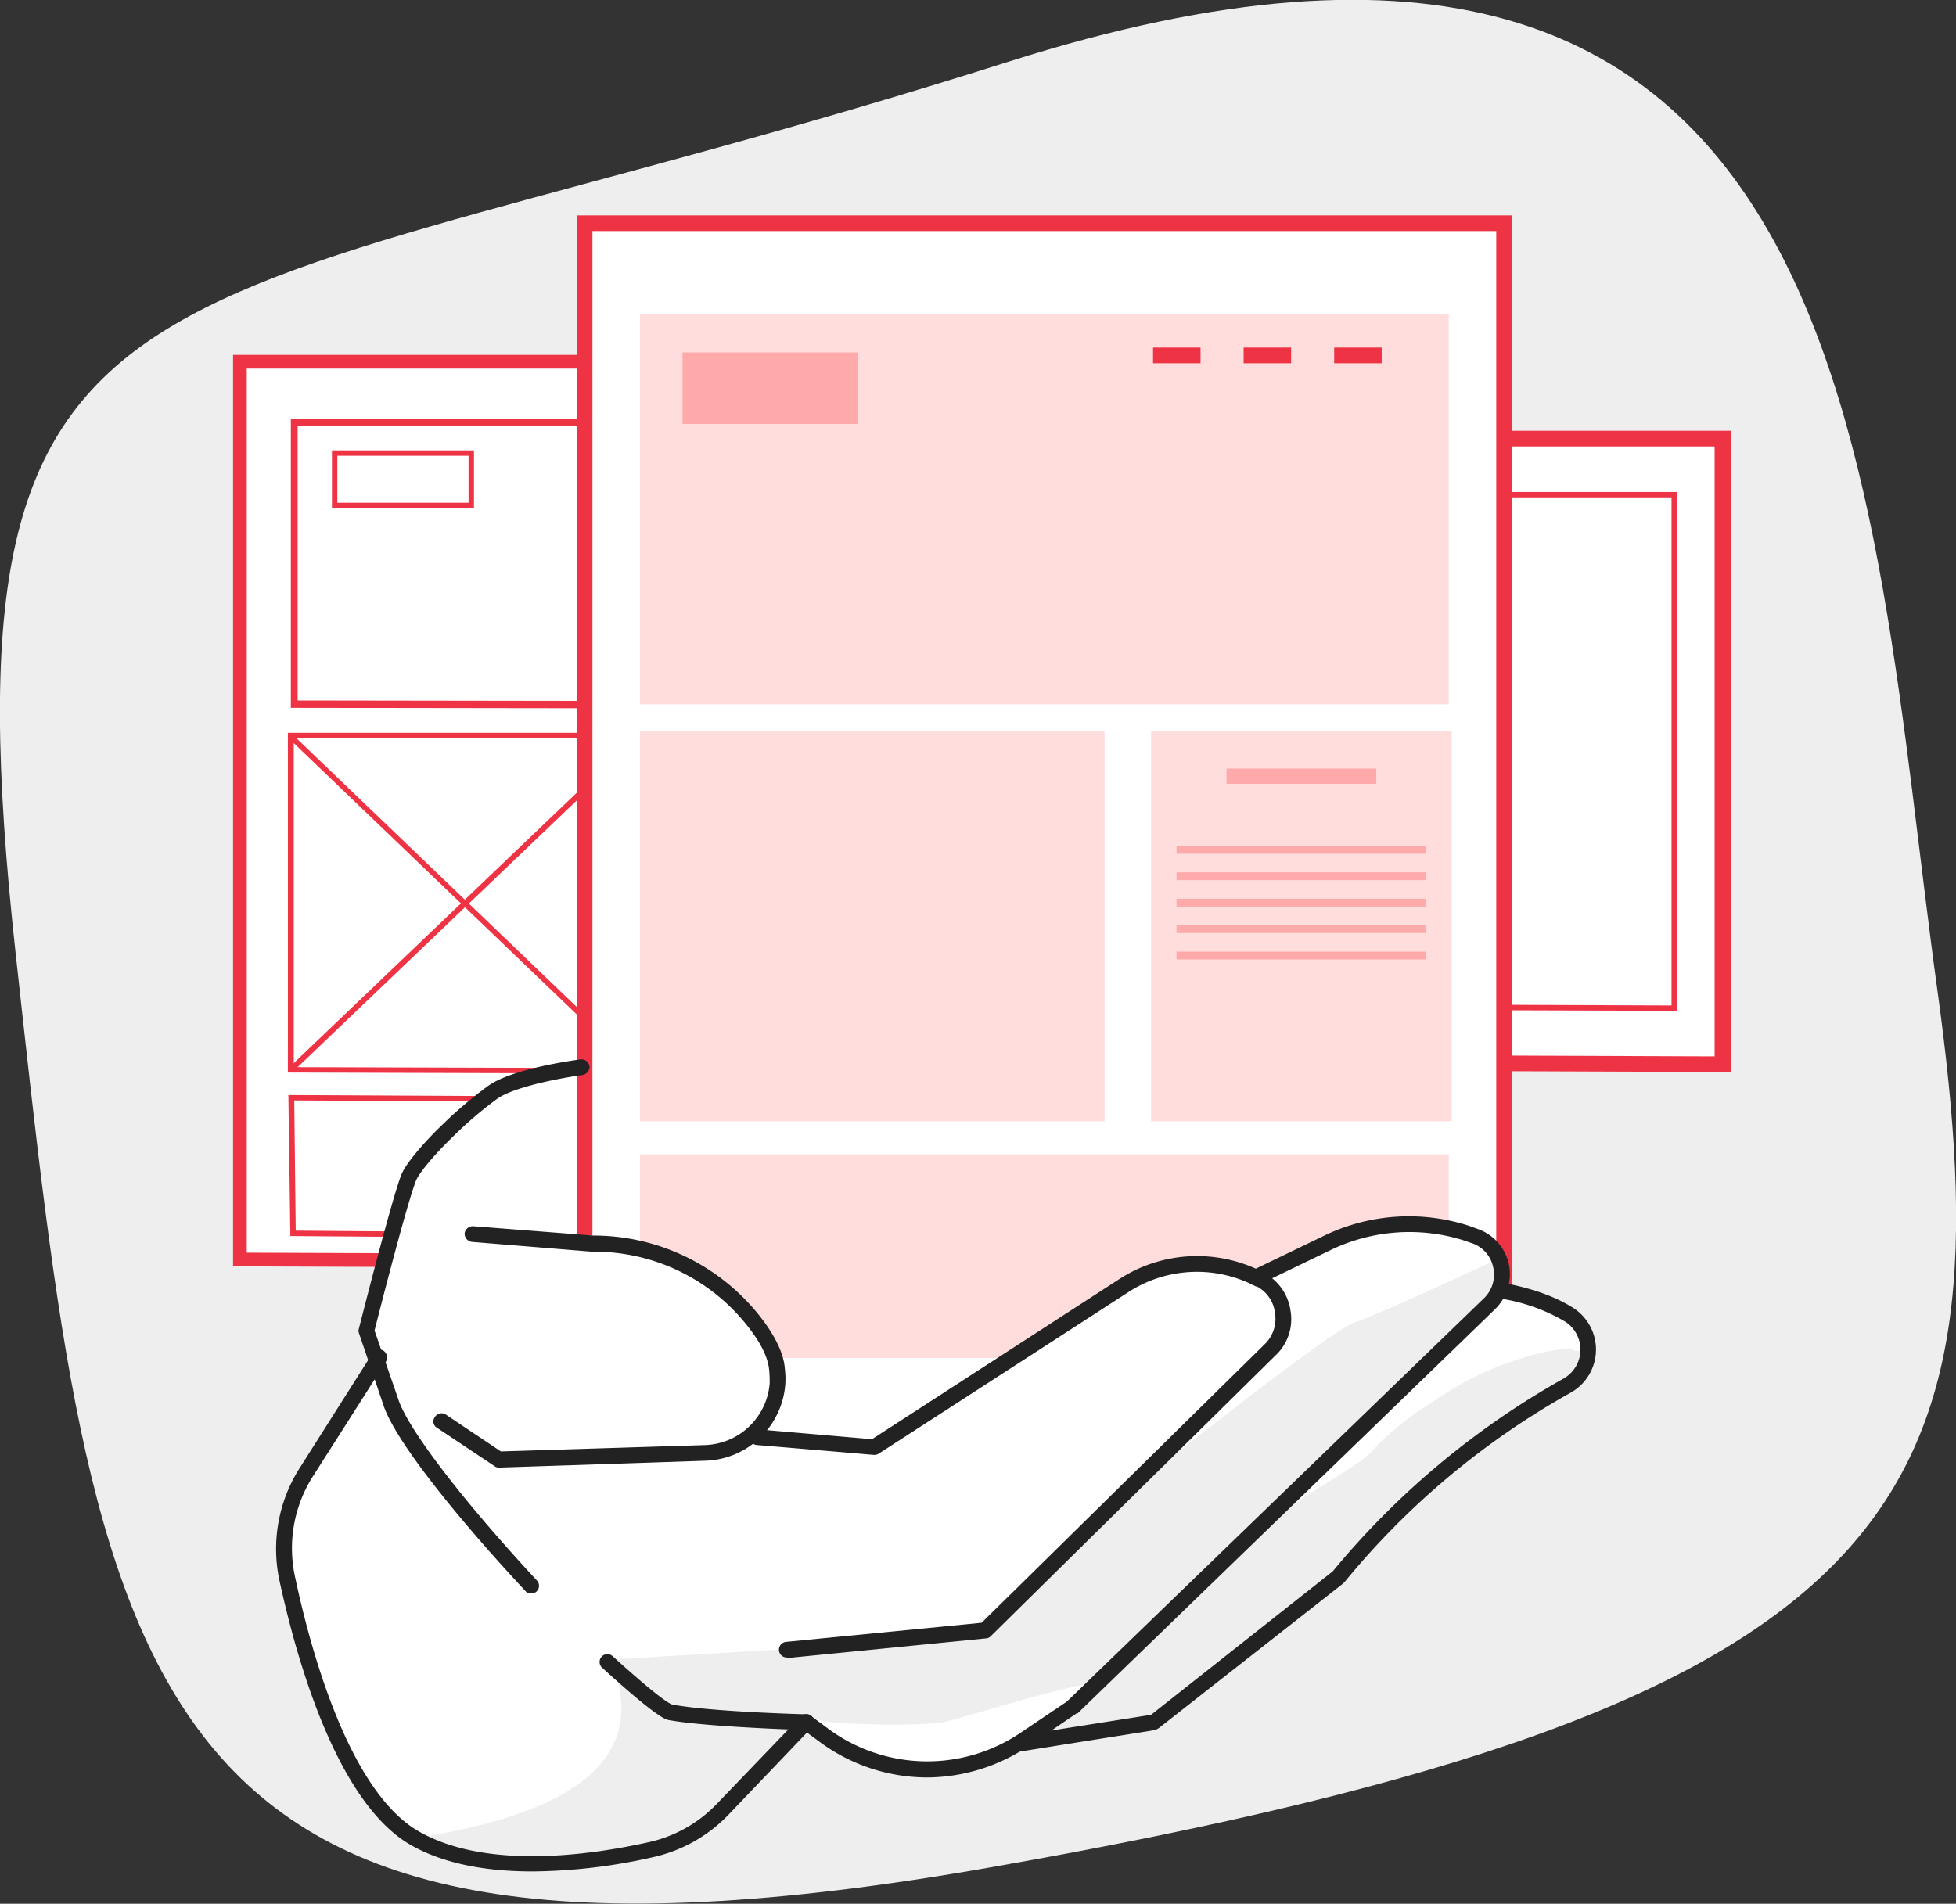 <svg xmlns="http://www.w3.org/2000/svg" viewBox="0 0 399.5 388.9"><rect x="0" y="0" width="399.5" height="388.9" fill="#333333" stroke="none"/><defs><style>.cls-1{fill:#eee;}.cls-2{fill:#fff;}.cls-3{fill:#e34;}.cls-4{fill:#fdd;}.cls-5{opacity:0.19;}.cls-6{fill:#faa;}.cls-7{fill:#222;}</style></defs><g id="Capa_2" data-name="Capa 2"><g id="Layer_1" data-name="Layer 1"><path class="cls-1" d="M3.2,194.8C-13.3,44.2,30.7,68.3,206,12.6S381.2,97.2,395.7,202.3s-4.6,146.1-193.6,179.2C25.8,412.4,19.7,345.3,3.2,194.8Z"/><polygon class="cls-2" points="48.2 257.3 48.2 73.9 214.6 73.9 214.6 257.9 48.2 257.3"/><path class="cls-3" d="M216.9,259.3l-169.3-.6V72.5H216.9ZM50.4,255.9l163.6.6V75.3H50.4Z"/><path class="cls-3" d="M137.7,253.1l-78.4-.6-.4-28.8h.6l77.8.4Zm-77.3-1.7,76.1.6-.4-26.8-76-.4Z"/><path class="cls-3" d="M205.1,144.8l-145.7-.2V85.5H205.1ZM60.8,143.1l142.8.2V87H60.8Z"/><path class="cls-3" d="M131.5,219.3l-72.7-.2V149.7h72.7ZM60,218l70.4.2V150.8H60Z"/><rect class="cls-3" x="94.6" y="135" width="1.1" height="99.05" transform="translate(-103.9 125.7) rotate(-46.2)"/><rect class="cls-3" x="45.7" y="183.8" width="98.9" height="1.14" transform="translate(-101 116.8) rotate(-43.7)"/><path class="cls-3" d="M96.8,103.8h-29V92h29Zm-27.9-1.1H95.7V93.1H68.9Z"/><path class="cls-2" d="M322.9,217.2l-27.4.7L282,223.1l-58.6,37.1-24.9-2.3s5.7-6.1,4.2-13.6-12.8-19-12.8-19l-6.5-3-20.2-5.6V89.6H350.9V217.4Z"/><path class="cls-3" d="M353.5,219l-191-.7V88h191Zm-187.8-3.9,184.5.7V91.2H165.7Z"/><path class="cls-3" d="M342.6,206.5,180.3,206V100.5H342.6Zm-161.1-1.7,159.9.6V101.6H181.5Z"/><path class="cls-2" d="M280.9,250l-25.6,10.6-17.9-1.8-58.7,37.1-24.9-2.3s5.7-6.1,4.2-13.6-12.8-19-12.8-19l-6.4-2.9-20.3-5.7V45.6H306.3V253.1Z"/><rect class="cls-4" x="130.7" y="235.8" width="165.2" height="41.62"/><path class="cls-2" d="M57.8,310.2l18.1-29.6-.4-13.4L82,239.9s17-16.6,19.3-17,17.7-5.2,17.7-5.2l.3,36.5s13.8.1,19.5,3.9,12.8,8,15,12.5,4.7,9.2,4.2,13.4-4.8,9.4-4.8,9.4l23.6,1.9,7.6-3.7,50.5-31.7s11.8-1.9,13.7-1.8,8.5,3.3,8.5,3.3S274.8,251,283,250.9a90.1,90.1,0,0,1,16.8,1.5l5.9,5,.3,5.8,12,4,6.8,6.9-2.4,7.3-30.8,21.7-17,17.5L241.5,348l-6.8,4.2-23.9,3.3-15.1,5.4-12,.5-17.9-8.5-6.1,4.7-14.9,14.9-20.7,7.4-26.6-.5-15.7-5.9L70.6,359l-8.2-18.1L57.1,323Z"/><g class="cls-5"><path class="cls-3" d="M321.2,270.1l2.2,1.3c-.1-1.2-1.7-2.3-3.8-3.3A5.9,5.9,0,0,1,321.2,270.1Z"/></g><g class="cls-5"><path class="cls-3" d="M191.4,361.3h.6l1.7-.5Z"/></g><polygon class="cls-3" points="308.8 263.6 305.6 263.6 305.6 47.2 121 47.2 121 252.4 117.8 252.4 117.8 44 308.8 44 308.8 263.6"/><rect class="cls-4" x="130.7" y="64.1" width="165.2" height="79.77"/><rect class="cls-4" x="130.7" y="149.3" width="94.9" height="79.77"/><rect class="cls-4" x="235.1" y="149.3" width="61.4" height="79.77"/><rect class="cls-3" x="235.5" y="71" width="9.7" height="3.21"/><rect class="cls-3" x="254" y="71" width="9.7" height="3.21"/><rect class="cls-3" x="272.5" y="71" width="9.7" height="3.21"/><rect class="cls-6" x="139.4" y="72" width="35.9" height="14.61"/><rect class="cls-6" x="250.5" y="157" width="30.6" height="3.13"/><rect class="cls-6" x="240.3" y="172.8" width="50.9" height="1.6"/><rect class="cls-6" x="240.3" y="178.2" width="50.9" height="1.6"/><rect class="cls-6" x="240.3" y="183.6" width="50.9" height="1.6"/><rect class="cls-6" x="240.3" y="189" width="50.9" height="1.6"/><rect class="cls-6" x="240.3" y="194.4" width="50.9" height="1.6"/><path class="cls-1" d="M320.9,275.5c-.4-.2-3.3.3-4.4.5h-.1a65,65,0,0,0-22.8,9.7l-1.8,1.2a57.6,57.6,0,0,0-10.9,8.8l-1.1,1.2c-3.3,3.1-15.5,9.7-18.7,12.8s3.3-4.9,5.6-7.1c4.1-4.2,8.7-8,12.7-12.2l1.7-1.9a2.1,2.1,0,0,1,.8-1.6,73.8,73.8,0,0,1,8-5.8l1-.9c4.1-3.5,7.5-7.9,11.2-11.7,1.9-1.9,3.8-3.7,6.1-4.3l-2.5-6.9s-23.3,10.9-29.1,12.9-50.7,38.1-50.7,38.1l-29.7,26.5L124.7,339c7.3,17.8-3,30.8-40,36.5l8.9,4.4s18.3,1.6,30.5,0,23.5-10.4,23.5-10.4L162.5,352l1.3.3a2.5,2.5,0,0,1,3.3-1c2.3,1,22.2,1.5,26.5.3,8.6-2.3,31.5-9.5,30-7s-3.1,2.6-6.4,4.7l-2.4,1.4a1.8,1.8,0,0,1-1,2.7l-7.2,2.9a8,8,0,0,1-2.2,1.7l1.3-.4,30-5.8,37.6-28.9s12.5-13.7,20.5-21.1S323,280.5,323,280.5s0-2.2.2-4.8A2,2,0,0,1,320.9,275.5Z"/><path class="cls-7" d="M208.1,357.8a1.6,1.6,0,0,1-1.6-1.4,1.7,1.7,0,0,1,1.3-1.8l27.3-4.3L272.2,321a167.1,167.1,0,0,1,47-39.3,6.8,6.8,0,0,0,.5-11.7,37.1,37.1,0,0,0-13.1-4.7,1.8,1.8,0,0,1-1.3-1.9,1.7,1.7,0,0,1,1.9-1.3c5.8,1.1,10.6,2.8,14.3,5.2a10.1,10.1,0,0,1-.7,17.2,161.7,161.7,0,0,0-46.2,38.7l-.3.3L236.7,353l-.7.4-27.6,4.4Z"/><path class="cls-7" d="M108.5,325.5a1.3,1.3,0,0,1-1.2-.5c-12.6-13.5-26.8-30.6-29.1-38.3l-4.9-14.4a1.4,1.4,0,0,1,0-.9c.3-1.1,6.7-26.5,8.7-31.5,1.2-2.9,6.3-8.2,7.9-9.7a86.2,86.2,0,0,1,9.7-8.3c5-3.7,18.4-5.4,19-5.5a1.7,1.7,0,0,1,1.8,1.4,1.7,1.7,0,0,1-1.4,1.8c-3.7.5-13.9,2.3-17.5,4.9a79.8,79.8,0,0,0-9.3,8c-4.3,4.2-6.7,7.4-7.2,8.6-1.8,4.4-7.6,27.1-8.5,30.7l4.8,13.9c1.8,5.9,12.9,20.5,28.3,37.1a1.6,1.6,0,0,1,0,2.3A1.5,1.5,0,0,1,108.5,325.5Z"/><path class="cls-7" d="M108.8,382.3c-8.7,0-17.7-1.3-24.9-5.4-15-8.6-23.2-37.4-26.8-53.9a30.8,30.8,0,0,1,4.1-23.1l14.9-23.5a1.7,1.7,0,0,1,2.2-.5,1.7,1.7,0,0,1,.5,2.3L63.9,301.6a27.4,27.4,0,0,0-3.6,20.7c3.4,16,11.3,43.8,25.2,51.8s35.5,4.8,47.1,2.2a27.4,27.4,0,0,0,13.9-7.9l17-17.7a1.6,1.6,0,0,1,2.3-.1,1.7,1.7,0,0,1,0,2.3l-17,17.8a30.5,30.5,0,0,1-15.5,8.7A115.1,115.1,0,0,1,108.8,382.3Z"/><path class="cls-7" d="M160.7,338.6a1.6,1.6,0,0,1-1.6-1.5,1.6,1.6,0,0,1,1.5-1.7l39.9-3.9,57.8-56.9a7.2,7.2,0,0,0,2.1-6.4,7,7,0,0,0-3.7-5.4h-.2a25.7,25.7,0,0,0-26.1,1.2l-51,33a1.8,1.8,0,0,1-1,.2l-23.7-2a1.5,1.5,0,0,1-1.5-1.7,1.6,1.6,0,0,1,1.7-1.5l23.2,2,50.5-32.7a29.2,29.2,0,0,1,29.4-1.4l.3.2a10.4,10.4,0,0,1,5.3,7.8,10.1,10.1,0,0,1-3.1,9l-58.2,57.4a1.5,1.5,0,0,1-1,.4l-40.4,4Z"/><path class="cls-7" d="M101.9,299.8a1.4,1.4,0,0,1-.9-.3l-11.7-7.8a1.5,1.5,0,0,1-.5-2.2,1.6,1.6,0,0,1,2.3-.5l11.2,7.5,41.7-1.3a13.7,13.7,0,0,0,13.2-12.6,24.4,24.4,0,0,0-.1-2.7c-.2-2.2-1.3-4.8-3.5-7.8A39.8,39.8,0,0,0,121,255.7h-.1l-24.5-2a1.7,1.7,0,0,1-1.5-1.8,1.7,1.7,0,0,1,1.8-1.4l24.4,1.9a43.3,43.3,0,0,1,35.1,17.8c2.5,3.5,3.9,6.6,4.1,9.4a16.1,16.1,0,0,1,.1,3.1,16.9,16.9,0,0,1-16.3,15.7l-42.2,1.4Z"/><path class="cls-7" d="M189.4,363.1a37,37,0,0,1-22.3-7.5l-3-2.2c-3.2-.1-20-.7-27.4-2-.7-.1-2.5-.5-13.7-10.7a1.6,1.6,0,0,1-.1-2.3,1.6,1.6,0,0,1,2.2-.1c10,9.1,12,9.9,12.2,9.9,7.8,1.5,27.2,2,27.4,2a1.4,1.4,0,0,1,.9.3l3.5,2.6a34,34,0,0,0,39.3.9l9.5-6.4,85.2-82.4A6.7,6.7,0,0,0,305,259a6.6,6.6,0,0,0-4-4.9l-2-.7a37,37,0,0,0-27.3,2l-14.5,7a1.6,1.6,0,0,1-2.2-.7,1.7,1.7,0,0,1,.8-2.2l14.5-7a39.8,39.8,0,0,1,29.7-2.1l2.2.8a9.8,9.8,0,0,1,6,7.2,10,10,0,0,1-2.9,9.1L220.1,350h-.2l-9.7,6.6A37.4,37.4,0,0,1,189.4,363.1Z"/></g></g></svg>